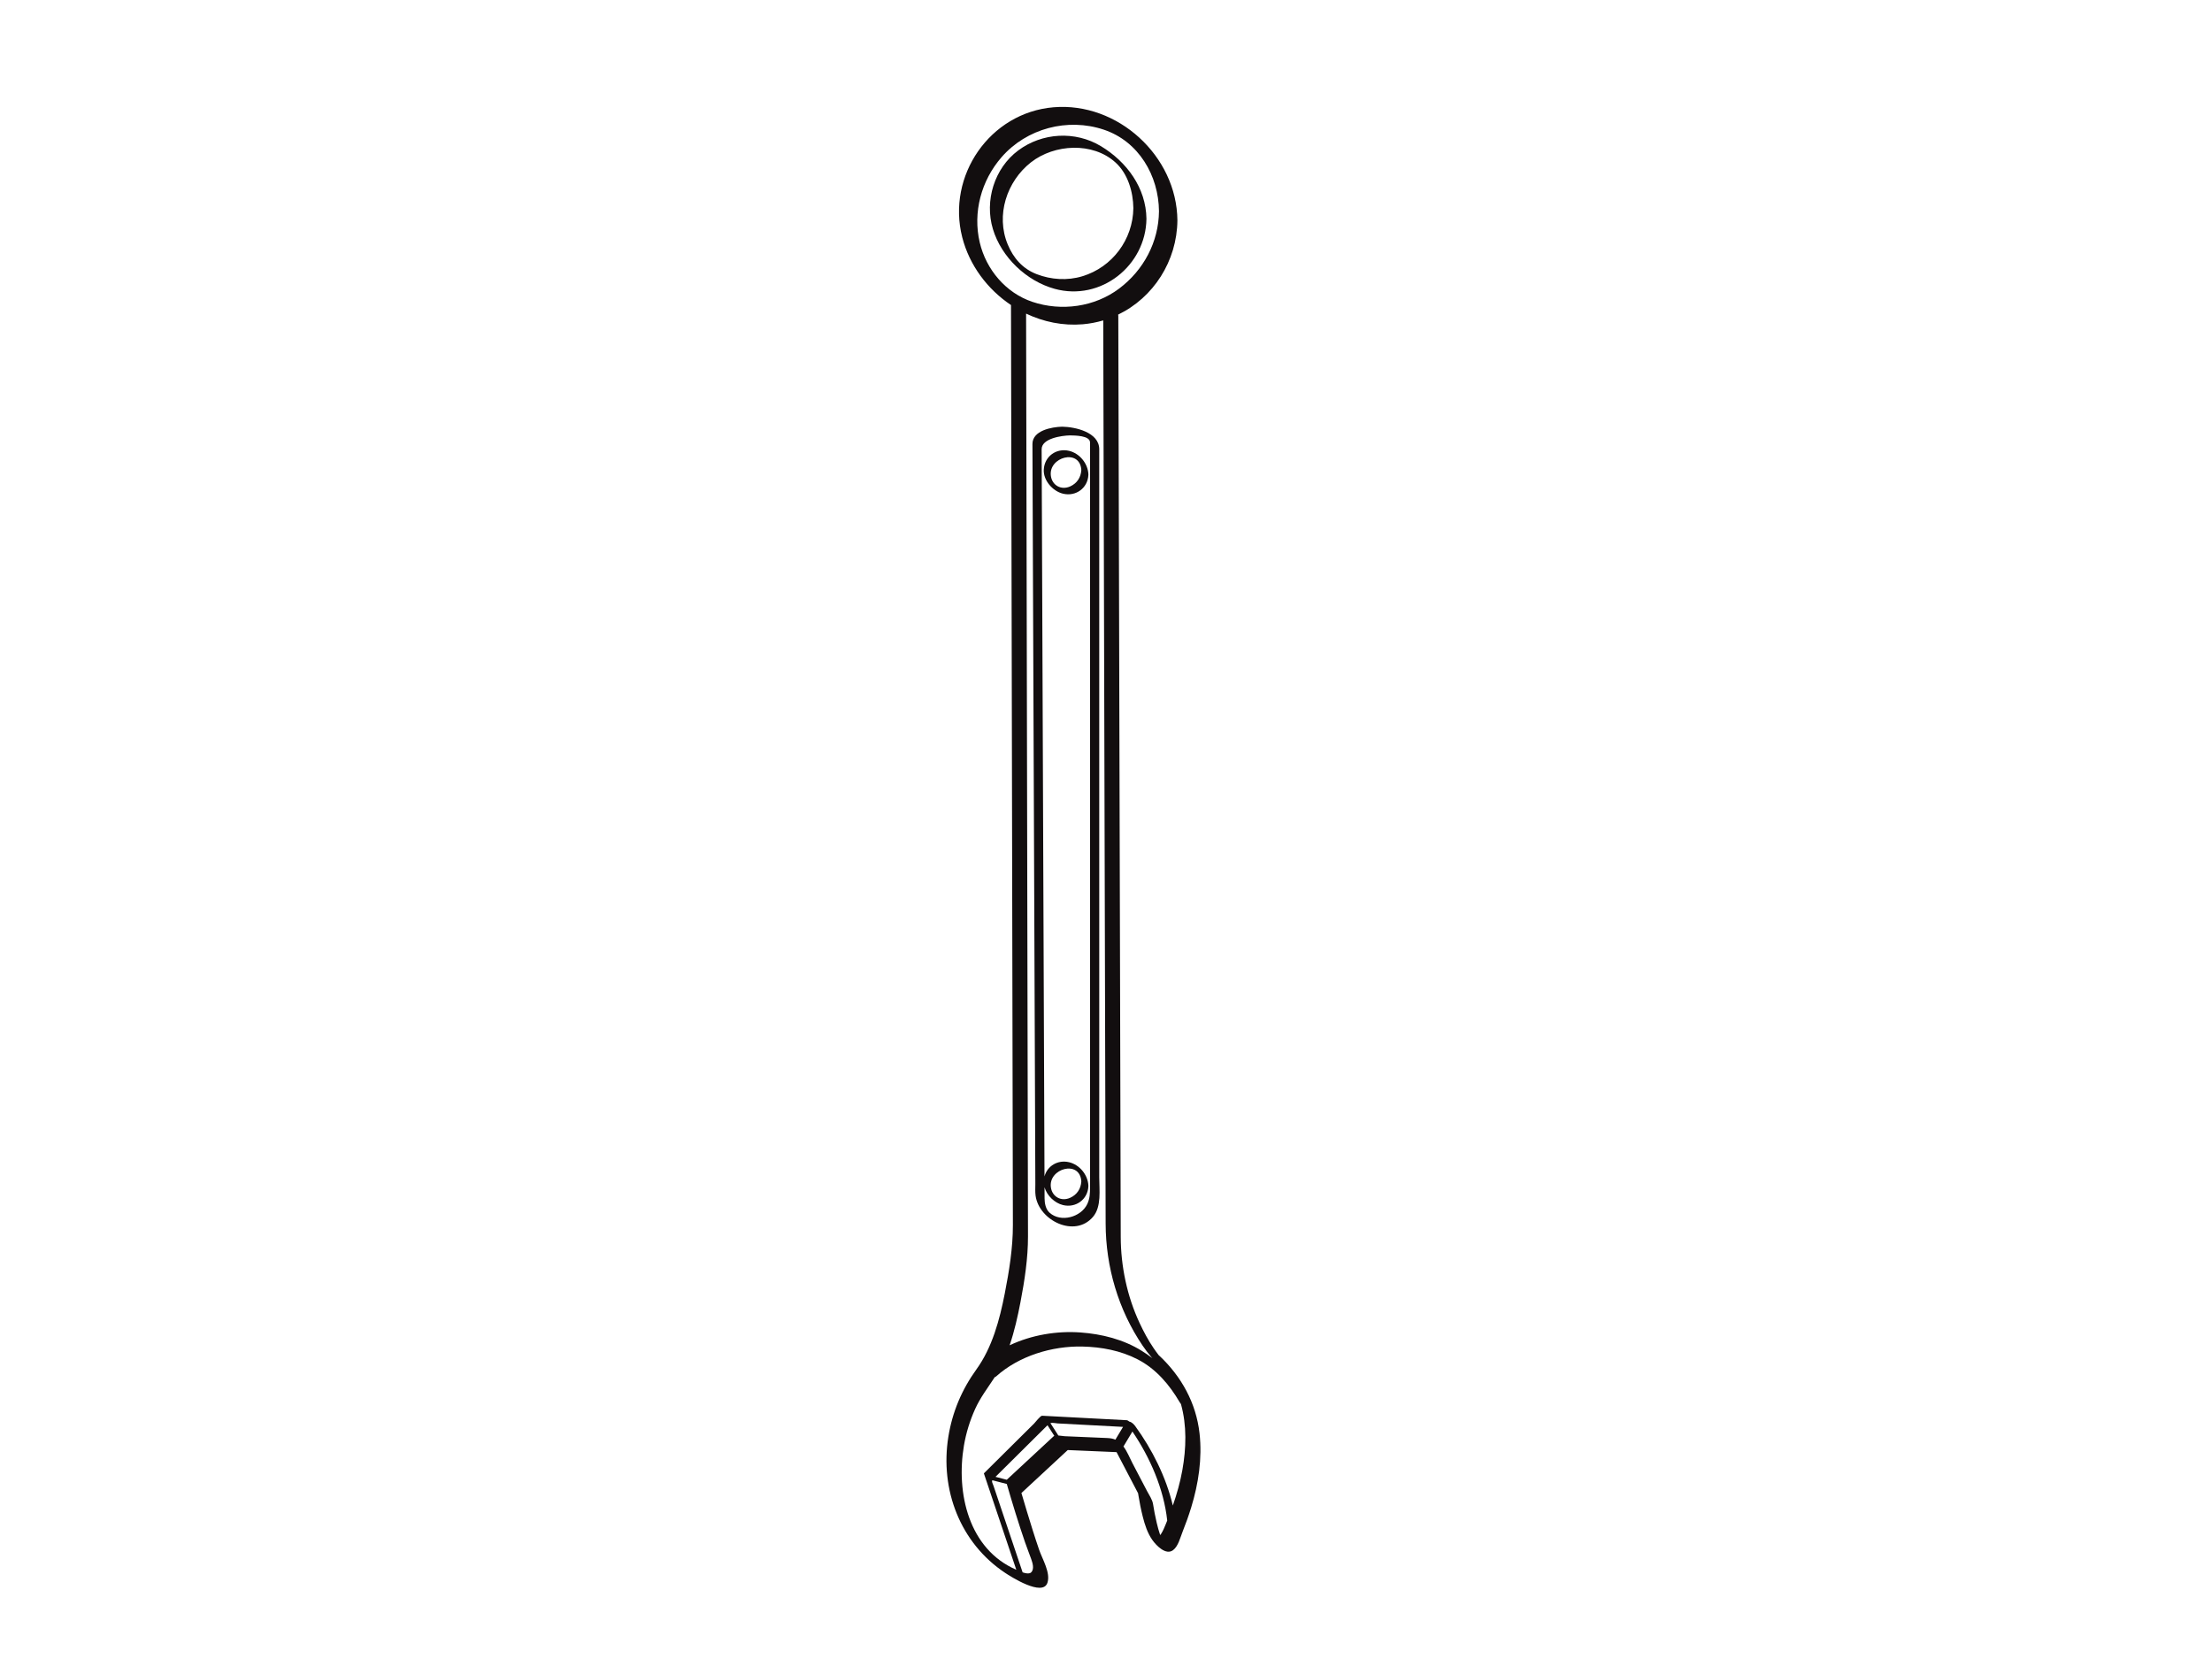 <?xml version="1.0" encoding="utf-8"?>
<!-- Generator: Adobe Illustrator 17.0.0, SVG Export Plug-In . SVG Version: 6.00 Build 0)  -->
<!DOCTYPE svg PUBLIC "-//W3C//DTD SVG 1.1//EN" "http://www.w3.org/Graphics/SVG/1.1/DTD/svg11.dtd">
<svg version="1.1" id="Layer_1" xmlns="http://www.w3.org/2000/svg" xmlns:xlink="http://www.w3.org/1999/xlink" x="0px" y="0px"
	 width="800px" height="600px" viewBox="0 0 800 600" enable-background="new 0 0 800 600" xml:space="preserve">
<g>
	<path fill="#120E0F" d="M433.833,518.423c-1.221-10.991-6.564-20.643-14.585-28.153c0.124,0.128-0.042,0.01-0.124-0.08
		c-0.006-0.008-0.01-0.013-0.017-0.022c-0.65-0.823-1.259-1.677-1.853-2.54c-1.952-2.842-3.64-6.012-5.124-9.188
		c-4.506-9.644-6.772-20.492-6.8-31.115c-0.031-11.561-0.061-23.122-0.092-34.683c-0.071-26.8-0.142-53.601-0.213-80.401
		c-0.085-32.112-0.17-64.223-0.255-96.335c-0.073-27.495-0.146-54.99-0.219-82.486c-0.034-12.951-0.069-25.902-0.103-38.853
		c0-0.113,0-0.227-0.001-0.34c0-0.148-0.023-0.296-0.057-0.444c12.738-6.13,21.298-19.335,21.435-34.103
		c-0.217-23.269-21.59-42.834-44.8-40.885c-23.042,1.935-38.695,24.8-33.021,47.014c2.587,10.128,9.124,18.823,17.637,24.514
		c0.021,9.967,0.041,19.933,0.061,29.9c0.054,26.389,0.108,52.778,0.163,79.167c0.066,32.1,0.132,64.2,0.198,96.301
		c0.058,28.09,0.115,56.18,0.173,84.271c0.03,14.359,0.059,28.718,0.089,43.077c0.017,8.258-1.355,16.7-2.935,24.77
		c-1.86,9.504-4.523,19.51-10.27,27.466c-5.285,7.317-8.705,15.433-10.138,24.367c-3.067,19.118,4.258,38.409,20.586,49.235
		c1.83,1.213,13.511,8.744,15.246,3.564c1.212-3.617-1.824-8.54-2.986-11.916c-1.607-4.665-3.063-9.383-4.495-14.103
		c-0.653-2.152-1.294-4.308-1.925-6.466c0.039-0.025,0.08-0.057,0.127-0.101c0.608-0.564,1.216-1.128,1.824-1.692
		c4.268-3.959,8.535-7.919,12.802-11.878c0.569-0.528,1.138-1.056,1.707-1.584c0.099-0.092,0.198-0.184,0.297-0.275
		c0.024,0.002,0.047,0.004,0.083,0.005c2.101,0.09,4.202,0.18,6.303,0.269c3.756,0.16,7.513,0.321,11.269,0.481
		c2.186,4.176,4.372,8.352,6.557,12.528c0.41,0.783,0.82,1.566,1.229,2.35c0.037,0.236,0.073,0.472,0.111,0.708
		c0.416,2.597,0.93,5.179,1.575,7.729c0.751,2.969,1.712,5.982,3.5,8.502c1.386,1.953,4.862,5.584,7.457,3.638
		c1.867-1.4,2.588-4.51,3.431-6.615c1.166-2.917,2.226-5.875,3.145-8.879C433.461,536.527,434.833,527.418,433.833,518.423z
		 M354.339,87.702c-2.575-10.914,0.557-22.413,7.858-30.817c9.096-10.472,23.931-14.37,37.026-9.984
		c12.601,4.22,19.819,16.62,19.939,29.491c-0.103,11.116-5.561,21.321-14.395,27.965c-8.9,6.694-20.912,8.321-31.381,4.814
		C363.759,105.947,356.646,97.48,354.339,87.702z M369.076,470.892c1.483-7.743,2.727-15.831,2.711-23.745
		c-0.03-14.545-0.06-29.089-0.09-43.633c-0.058-28.178-0.116-56.357-0.174-84.535c-0.066-32.091-0.132-64.182-0.197-96.273
		c-0.054-26.283-0.108-52.566-0.162-78.849c-0.021-10.146-0.042-20.292-0.063-30.438c6.305,3,13.339,4.458,20.483,3.858
		c2.567-0.216,5.044-0.698,7.419-1.405c0.024,9.092,0.048,18.183,0.072,27.275c0.071,26.54,0.141,53.081,0.211,79.621
		c0.085,32.1,0.17,64.2,0.255,96.3c0.073,27.732,0.147,55.463,0.221,83.195c0.035,13.436,0.071,26.871,0.107,40.307
		c0.041,15.608,4.586,31.149,13.368,44.084c0.952,1.402,1.976,2.77,3.085,4.051c0.148,0.17,0.3,0.336,0.453,0.501
		c-1.243-0.946-2.534-1.842-3.878-2.679c-6.615-4.118-14.397-6.066-22.105-6.626c-8.555-0.621-17.693,0.878-25.645,4.636
		C366.895,481.412,368.086,476.059,369.076,470.892z M369.987,568.708C369.969,568.702,369.968,568.701,369.987,568.708
		L369.987,568.708z M372.925,563.783c0.493,1.395,1.254,3.675,0,4.889c-0.572,0.554-1.58,0.386-2.274,0.227
		c-0.321-0.074-0.567-0.157-0.65-0.186c-0.054-0.021-0.109-0.042-0.163-0.064c-3.499-10.403-6.998-20.805-10.496-31.207
		c-0.354-1.053-0.759-1.507-0.448-2.089c1.741,0.449,3.481,0.898,5.222,1.348c2.048,7.048,4.188,14.08,6.578,21.019
		C371.396,559.757,372.207,561.753,372.925,563.783z M364.111,535.172c-1.358-0.35-2.716-0.701-4.075-1.052
		c1.744-1.73,3.488-3.461,5.232-5.191c4.526-4.49,9.051-8.98,13.576-13.471c0.818,1.277,1.637,2.553,2.455,3.83
		c-0.077,0.034-0.147,0.072-0.2,0.121C375.437,524.664,369.774,529.918,364.111,535.172z M393.181,519.772
		c-2.726-0.116-5.452-0.233-8.177-0.349c-0.411-0.018-1.361-0.198-2.238-0.258c-0.959-1.496-1.918-2.991-2.877-4.487
		c0.8-0.223,1.907,0.082,2.669,0.122c3.597,0.19,7.194,0.381,10.79,0.571c4.273,0.226,8.545,0.452,12.818,0.678
		c-0.923,1.542-1.846,3.083-2.77,4.625c-0.869-0.385-1.813-0.543-2.957-0.592C398.019,519.979,395.6,519.875,393.181,519.772z
		 M419.966,554.677c-0.113,0.177-0.238,0.344-0.371,0.504c-0.506-1.464-0.9-2.968-1.262-4.473c-0.516-2.149-1.031-4.865-1.311-6.707
		c-0.252-1.657-1.396-3.254-2.162-4.718c-1.772-3.386-3.545-6.772-5.317-10.158c-1.002-1.915-1.883-4.213-3.228-5.982
		c1.08-1.804,2.161-3.608,3.241-5.413c6.392,9.408,11.361,20.795,12.586,32.189c-0.146,0.366-0.289,0.734-0.438,1.1
		C421.19,552.274,420.695,553.527,419.966,554.677z M427.611,531.712c-0.782,4.362-1.989,8.616-3.441,12.79
		c-2.44-10.343-7.539-20.394-13.556-28.668c-0.509-0.7-1.265-1.505-2.165-1.694c-0.381-0.287-0.705-0.488-0.844-0.496
		c-10.241-0.542-20.483-1.083-30.724-1.625c-0.602-0.032-2.476,2.414-2.879,2.815c-2.381,2.362-4.761,4.724-7.142,7.086
		c-3.672,3.644-7.345,7.288-11.018,10.932c0.004,0.029,0.008,0.059,0.012,0.088c3.9,11.594,7.799,23.188,11.7,34.783
		c-17.212-7.438-21.855-27.764-18.932-44.93c0.775-4.553,2.149-9.001,4.046-13.209c1.835-4.069,4.448-7.47,6.866-11.177
		c0.072-0.11,0.137-0.223,0.207-0.334c0.182-0.044,0.349-0.124,0.492-0.253c8.292-7.462,20.292-11.076,31.252-10.825
		c6.893,0.158,13.798,1.451,19.959,4.632c6.663,3.44,11.502,9.172,15.238,15.556c0.121,0.207,0.267,0.418,0.429,0.626
		C429.273,515.542,429.022,523.843,427.611,531.712z"/>
	<path fill="#120E0F" d="M419.157,490.181c0.031,0.029,0.061,0.06,0.092,0.089C419.227,490.247,419.198,490.22,419.157,490.181z"/>
	<path fill="#120E0F" d="M414.627,79.119c-0.144-11.172-7.134-20.637-16.471-26.261c-9.301-5.603-21.232-4.9-29.894,1.547
		c-8.644,6.433-12.259,18.207-9.163,28.445c3.077,10.176,12.109,18.8,22.337,21.613C398.079,109.04,414.409,96.124,414.627,79.119z
		 M364.465,88.423c-4.387-10.555-0.392-22.831,8.408-29.72c8.464-6.625,22.317-7.425,30.565,0.06
		c4.495,4.08,6.383,10.631,6.458,16.518c-0.145,11.323-7.584,21.347-18.457,24.635c-5.4,1.633-11.28,1.26-16.511-0.762
		C369.859,97.195,366.52,93.368,364.465,88.423z"/>
	<path fill="#120E0F" d="M373.52,191.588c0.112,28.511,0.225,57.023,0.337,85.534c0.124,31.373,0.247,62.747,0.369,94.12
		c0.074,18.988,0.15,37.976,0.218,56.963c0.005,1.387-0.101,2.854,0.09,4.233c1.248,9.008,14.174,15.36,20.751,7.669
		c3.155-3.689,2.273-9.739,2.273-14.254c0-21.956,0-43.913,0-65.869c0-31.837,0-63.674,0-95.512c0-26.616,0-53.232,0-79.847
		c0-6.166,0-12.331,0-18.496c0-1.205,0-2.41,0-3.616c0-6.226-8.721-8.112-13.392-8.194c-3.819,0.09-10.786,1.397-10.767,6.269
		c0.008,1.915,0.015,3.831,0.023,5.747C373.454,174.753,373.487,183.17,373.52,191.588z M386.918,157.467
		c1.733,0.031,7.308,0.016,7.308,2.555c0,0.534,0,1.067,0,1.601c0,2.366,0,4.731,0,7.097c0,9.098,0,18.197,0,27.296
		c0,29.06,0,58.121,0,87.181c0,30.959,0,61.919,0,92.878c0,17.756,0,35.512,0,53.267c0,2.139-0.039,4.096-1.001,6.121
		c-2.25,4.74-9.576,6.807-13.659,3.101c-1.392-1.263-1.777-3.428-1.782-5.22c-0.004-1.32-0.01-2.64-0.015-3.959
		c0.878,3.056,3.693,5.719,6.671,6.438c4.649,1.123,8.966-2.004,9.194-6.81c0.002-0.042-0.007-0.087-0.013-0.131
		c0.003-0.035,0.01-0.064,0.009-0.104c-0.184-3.856-3.145-7.523-6.942-8.44c-4.082-0.986-7.905,1.305-8.932,5.131
		c-0.009-2.364-0.017-4.729-0.026-7.093c-0.095-24.91-0.193-49.819-0.29-74.729c-0.125-32.111-0.252-64.222-0.378-96.333
		c-0.095-24.065-0.19-48.13-0.285-72.195c-0.014-3.511-0.028-7.022-0.042-10.534c-0.003-0.705-0.006-1.41-0.009-2.115
		C376.711,158.509,384.094,157.533,386.918,157.467z M391.078,427.248c-0.16,2.681-1.551,4.829-4.032,5.946
		c-3.216,1.448-6.485-0.333-6.978-3.763C379.084,422.571,390.568,419.352,391.078,427.248z"/>
	<path fill="#120E0F" d="M384.44,178.546c4.649,1.123,8.966-2.004,9.194-6.81c0.002-0.042-0.007-0.087-0.013-0.131
		c0.003-0.035,0.01-0.064,0.009-0.104c-0.184-3.856-3.145-7.523-6.942-8.44c-4.649-1.123-8.966,2.004-9.194,6.81
		C377.308,173.782,380.751,177.655,384.44,178.546z M391.078,169.973c-0.16,2.681-1.551,4.829-4.032,5.946
		c-3.216,1.448-6.485-0.333-6.978-3.763C379.084,165.296,390.568,162.077,391.078,169.973z"/>
</g>
</svg>
